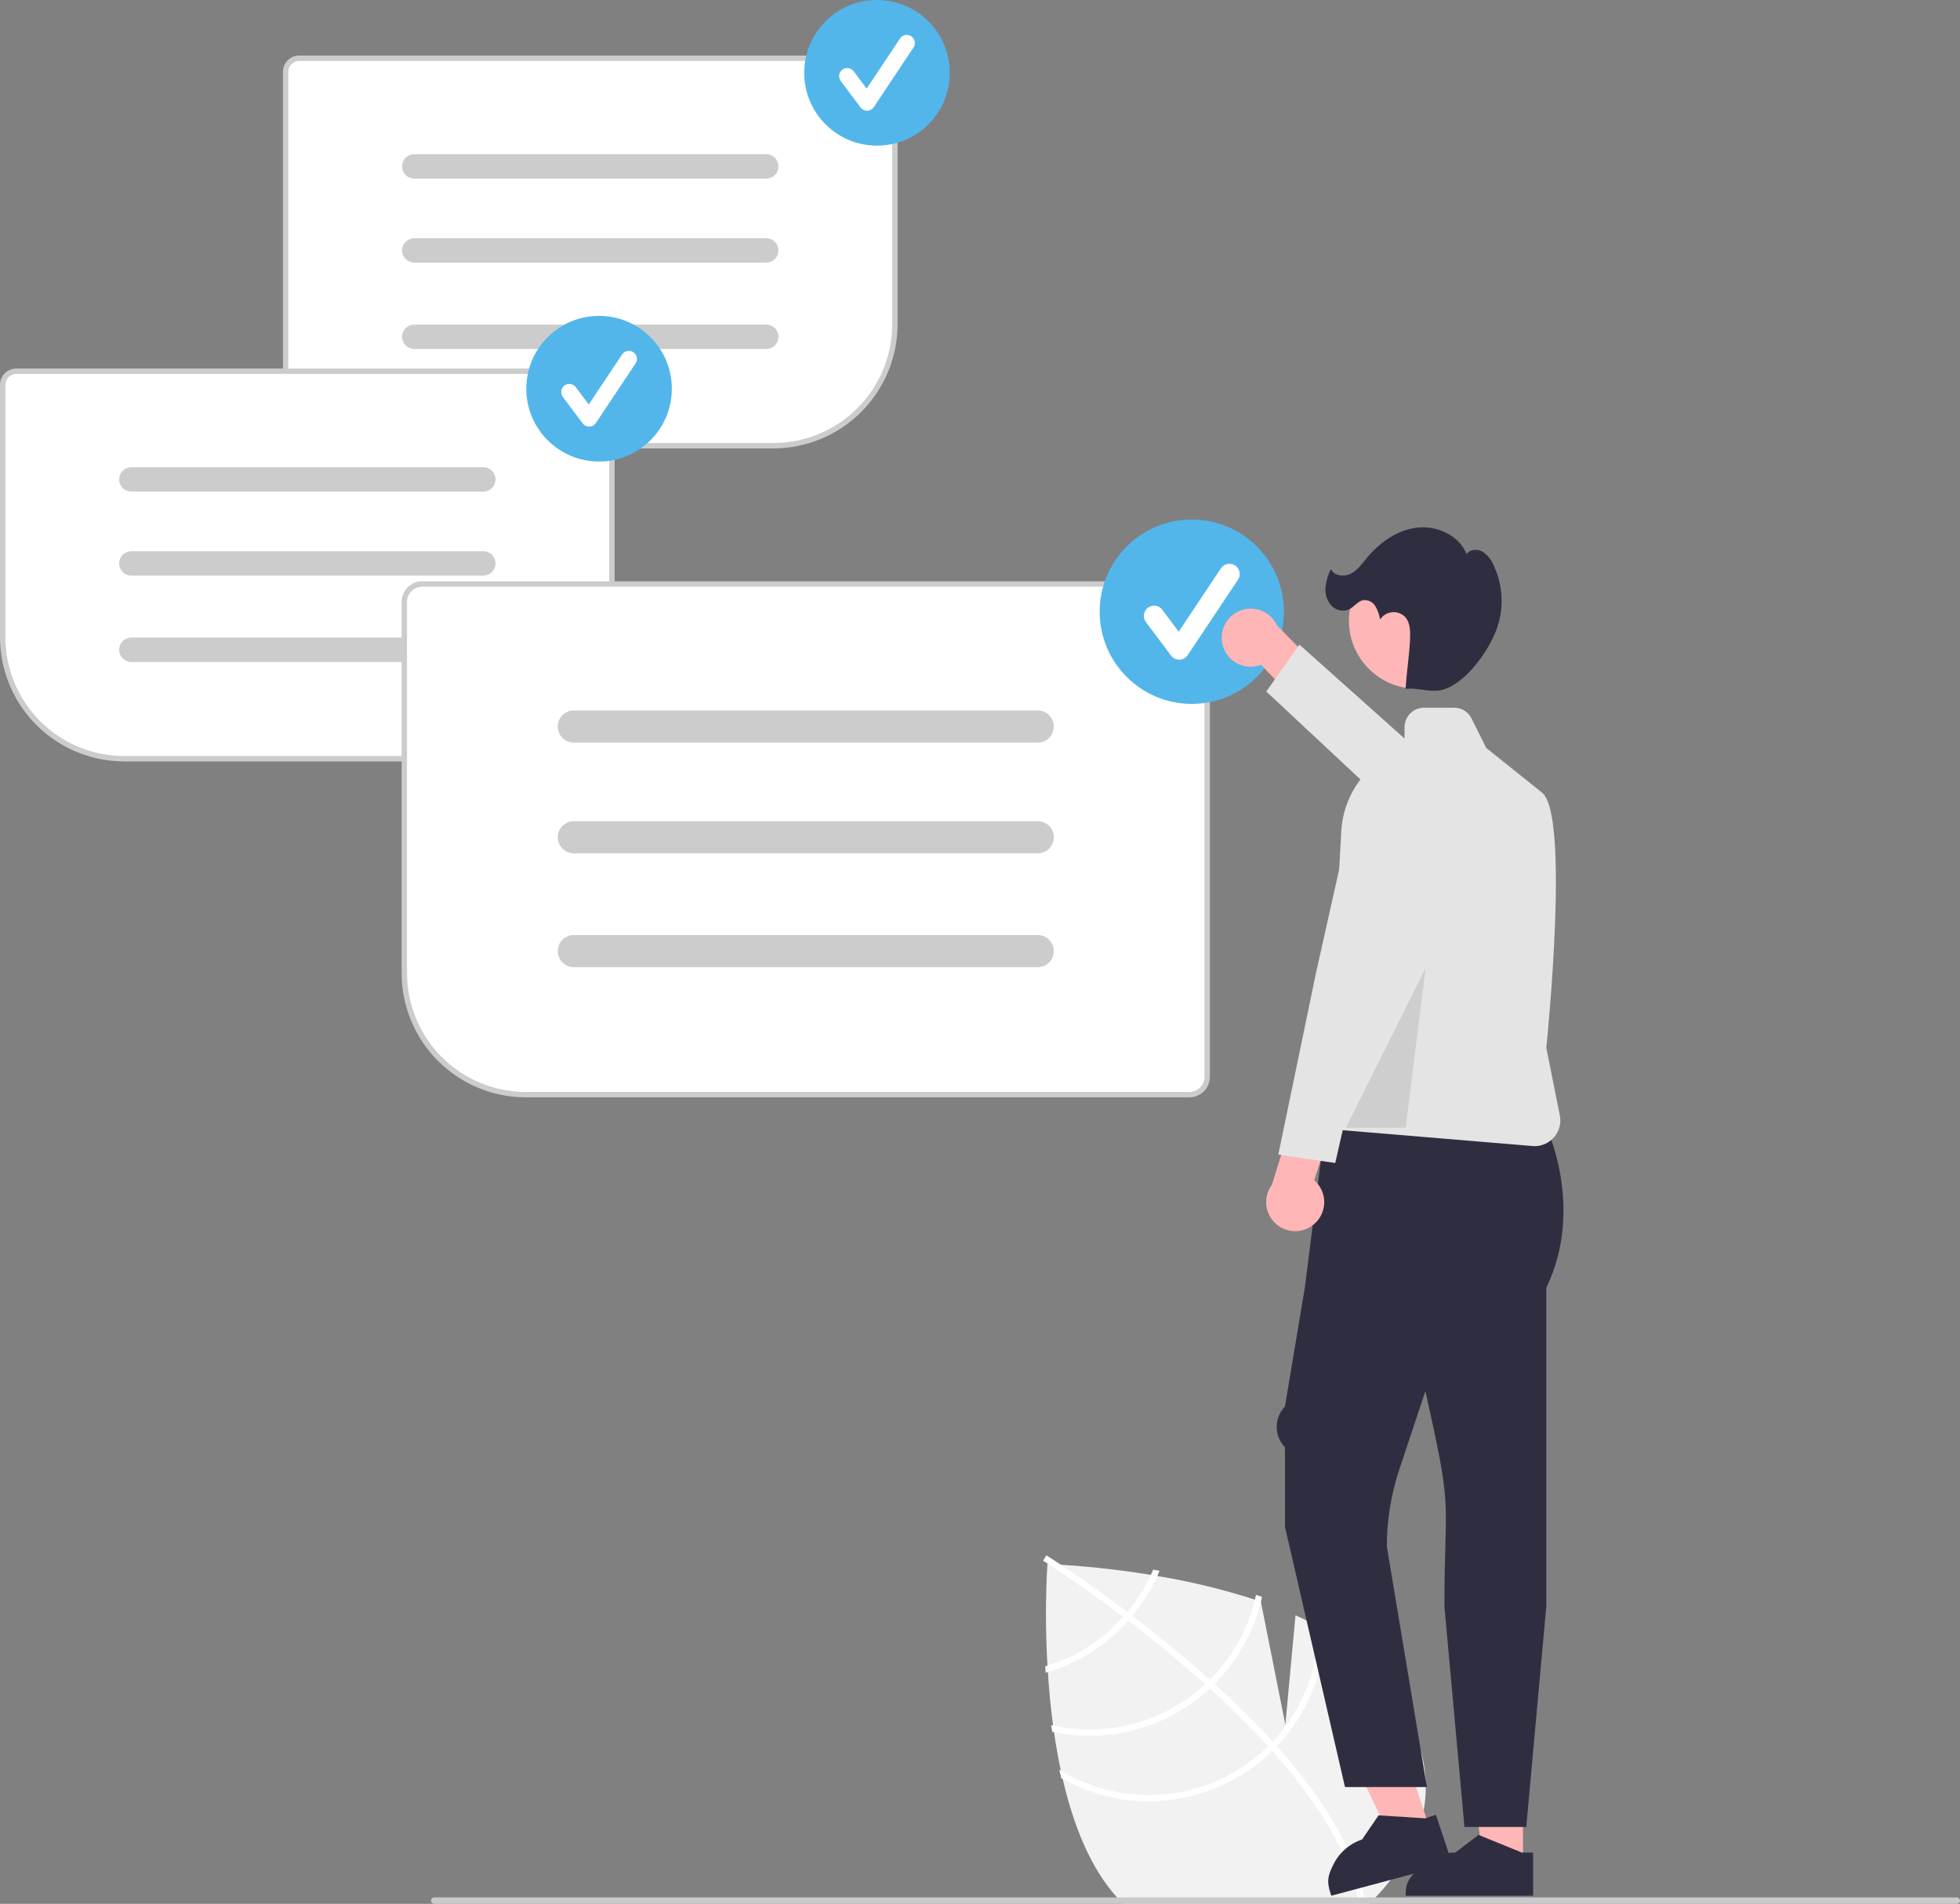 <svg width="351" height="341" viewBox="0 0 351 341" fill="none" xmlns="http://www.w3.org/2000/svg">
<rect x="0" y="0" width="351" height="341" fill="#808080" stroke="none"/>
<g clip-path="url(#clip0_2_69)">
<path d="M246.327 339.849C245.959 340.236 245.578 340.618 245.191 341H201.114C200.752 340.628 200.395 340.246 200.037 339.849C200.023 339.835 200.008 339.815 199.994 339.801C195.205 334.491 192.19 326.772 190.31 318.633C190.19 318.14 190.083 317.642 189.977 317.139C189.484 314.851 189.083 312.54 188.755 310.248C188.697 309.851 188.639 309.454 188.59 309.058C188.146 305.765 187.846 302.524 187.653 299.482C187.629 299.091 187.605 298.709 187.58 298.327C187.226 292.271 187.223 286.199 187.571 280.143C187.571 280.143 187.629 280.143 187.74 280.148C188.064 280.162 188.842 280.196 189.987 280.264C193.142 280.457 199.095 280.941 206.096 282.082C206.478 282.145 206.865 282.213 207.251 282.281C213.173 283.26 219.015 284.676 224.728 286.517C225.086 286.638 225.438 286.759 225.796 286.88L225.801 286.904L230.183 308.913L232 289.322C233.445 289.975 234.851 290.671 236.199 291.416C236.576 291.624 236.943 291.832 237.306 292.045C240.388 293.793 243.185 296.001 245.602 298.593C259.977 314.537 256.899 328.789 246.327 339.849Z" fill="#F2F2F2"/>
<path d="M227.907 311.941L228.671 312.788C237.504 322.682 242.775 331.865 244.399 340.218C244.425 340.339 244.442 340.46 244.468 340.582L243.903 340.689L243.358 340.785C241.701 331.678 235.53 322.265 227.829 313.633C227.583 313.353 227.334 313.068 227.076 312.791C223.784 309.166 220.244 305.688 216.665 302.436C216.39 302.182 216.107 301.928 215.824 301.673C211.077 297.405 206.302 293.544 202.043 290.29C201.743 290.059 201.439 289.831 201.139 289.608C193.908 284.129 188.297 280.497 187.046 279.701C186.896 279.601 186.81 279.549 186.791 279.536L187.087 279.063L187.087 279.055L187.388 278.578C187.407 278.591 187.694 278.766 188.212 279.104C190.159 280.36 195.39 283.816 201.899 288.73C202.191 288.953 202.496 289.181 202.795 289.412C206.254 292.05 210.037 295.072 213.858 298.38C214.819 299.209 215.756 300.037 216.669 300.864C216.956 301.115 217.239 301.369 217.513 301.623C221.383 305.138 224.848 308.577 227.907 311.941Z" fill="white"/>
<path d="M206.512 281.144C206.381 281.458 206.241 281.773 206.096 282.082C204.992 284.473 203.581 286.708 201.897 288.732C201.651 289.022 201.4 289.317 201.139 289.607C200.433 290.386 199.683 291.139 198.887 291.866C195.631 294.815 191.773 297.02 187.58 298.327C187.445 298.37 187.315 298.414 187.179 298.452C187.203 298.834 187.228 299.212 187.252 299.603C187.387 299.565 187.518 299.526 187.653 299.482C192.102 298.14 196.197 295.824 199.641 292.702C200.483 291.941 201.285 291.135 202.042 290.289C202.303 290.004 202.555 289.709 202.796 289.414C204.597 287.249 206.095 284.849 207.251 282.281C207.386 281.971 207.522 281.662 207.652 281.347C207.266 281.28 206.884 281.212 206.512 281.144Z" fill="white"/>
<path d="M224.926 285.661C224.868 285.946 224.8 286.232 224.728 286.517C223.418 291.953 220.628 296.92 216.669 300.866C216.393 301.141 216.113 301.412 215.823 301.673C215.741 301.755 215.649 301.842 215.562 301.92C211.96 305.175 207.633 307.52 202.941 308.762C198.249 310.004 193.329 310.105 188.59 309.058C188.479 309.039 188.363 309.01 188.252 308.985C188.31 309.382 188.363 309.783 188.426 310.18C188.537 310.204 188.644 310.228 188.755 310.248C193.614 311.254 198.641 311.1 203.43 309.798C208.218 308.497 212.633 306.084 216.316 302.757C216.432 302.65 216.552 302.549 216.664 302.437C216.954 302.166 217.234 301.896 217.514 301.625C221.566 297.566 224.432 292.476 225.801 286.904C225.873 286.614 225.941 286.324 226.004 286.033C225.646 285.908 225.289 285.782 224.926 285.661Z" fill="white"/>
<path d="M236.199 290.599C236.204 290.869 236.204 291.145 236.199 291.416C236.118 299.059 233.157 306.389 227.907 311.94C227.637 312.23 227.356 312.511 227.076 312.791C226.772 313.086 226.468 313.381 226.153 313.662C221.293 318.046 215.152 320.751 208.639 321.377C202.125 322.003 195.583 320.518 189.977 317.139C189.881 317.089 189.787 317.034 189.697 316.974C189.813 317.487 189.929 317.99 190.054 318.493C190.141 318.541 190.223 318.59 190.31 318.633C196.078 321.852 202.708 323.185 209.271 322.444C215.833 321.704 222 318.927 226.907 314.503C227.221 314.218 227.535 313.933 227.83 313.633C228.12 313.357 228.395 313.077 228.671 312.786C233.994 307.167 237.068 299.785 237.306 292.045C237.315 291.783 237.32 291.522 237.32 291.261C236.953 291.034 236.576 290.816 236.199 290.599Z" fill="white"/>
<path d="M138.515 80.075H53.577C52.87 80.074 52.193 79.792 51.693 79.292C51.193 78.792 50.912 78.114 50.911 77.406V12.857C50.912 12.149 51.193 11.471 51.693 10.971C52.192 10.471 52.87 10.189 53.577 10.188H157.834C158.541 10.189 159.218 10.471 159.718 10.971C160.218 11.471 160.499 12.149 160.5 12.857V58.071C160.493 63.904 158.175 69.497 154.053 73.622C149.932 77.748 144.344 80.068 138.515 80.075Z" fill="white"/>
<path d="M138.515 80.316H53.577C52.806 80.315 52.067 80.008 51.522 79.463C50.977 78.917 50.67 78.178 50.669 77.406V12.857C50.67 12.085 50.977 11.346 51.522 10.8C52.067 10.254 52.806 9.947 53.577 9.947H157.834C158.605 9.947 159.344 10.254 159.889 10.8C160.434 11.346 160.741 12.085 160.742 12.857V58.07C160.735 63.968 158.391 69.623 154.224 73.793C150.057 77.964 144.408 80.31 138.515 80.316ZM53.577 10.914C53.062 10.914 52.569 11.119 52.205 11.484C51.841 11.848 51.636 12.342 51.636 12.857V77.406C51.636 77.921 51.841 78.415 52.205 78.779C52.569 79.144 53.062 79.349 53.577 79.349H138.515C144.151 79.343 149.555 77.099 153.541 73.11C157.527 69.121 159.769 63.712 159.775 58.07V12.857C159.775 12.342 159.57 11.848 159.206 11.484C158.842 11.119 158.349 10.914 157.834 10.914H53.577Z" fill="#CCCCCC"/>
<path d="M137.225 31.988H74.186C73.607 31.988 73.052 31.758 72.643 31.348C72.234 30.939 72.004 30.383 72.004 29.804C72.004 29.225 72.234 28.669 72.643 28.259C73.052 27.85 73.607 27.62 74.186 27.62H137.225C137.803 27.621 138.357 27.851 138.766 28.261C139.174 28.67 139.404 29.225 139.404 29.804C139.404 30.383 139.174 30.938 138.766 31.347C138.357 31.756 137.803 31.987 137.225 31.988Z" fill="#CCCCCC"/>
<path d="M137.225 47.033H74.186C73.607 47.033 73.052 46.803 72.643 46.394C72.234 45.984 72.004 45.428 72.004 44.849C72.004 44.27 72.234 43.714 72.643 43.305C73.052 42.895 73.607 42.665 74.186 42.665H137.225C137.804 42.665 138.359 42.895 138.768 43.305C139.177 43.714 139.407 44.27 139.407 44.849C139.407 45.428 139.177 45.984 138.768 46.394C138.359 46.803 137.804 47.033 137.225 47.033Z" fill="#CCCCCC"/>
<path d="M137.225 62.508H74.186C73.607 62.508 73.052 62.278 72.643 61.869C72.234 61.459 72.004 60.904 72.004 60.325C72.004 59.745 72.234 59.19 72.643 58.78C73.052 58.371 73.607 58.141 74.186 58.141H137.225C137.804 58.141 138.359 58.371 138.768 58.78C139.177 59.19 139.407 59.745 139.407 60.325C139.407 60.904 139.177 61.459 138.768 61.869C138.359 62.278 137.804 62.508 137.225 62.508Z" fill="#CCCCCC"/>
<path d="M157.051 26.084C164.248 26.084 170.082 20.245 170.082 13.042C170.082 5.839 164.248 0 157.051 0C149.854 0 144.02 5.839 144.02 13.042C144.02 20.245 149.854 26.084 157.051 26.084Z" fill="#52B6EB"/>
<path d="M155.273 19.83C155.048 19.83 154.826 19.777 154.625 19.677C154.424 19.576 154.249 19.43 154.114 19.25L150.559 14.505C150.445 14.353 150.362 14.18 150.314 13.995C150.267 13.81 150.257 13.618 150.284 13.43C150.311 13.241 150.374 13.06 150.471 12.896C150.568 12.732 150.697 12.589 150.849 12.474C151.001 12.36 151.174 12.277 151.359 12.23C151.543 12.182 151.735 12.172 151.924 12.199C152.112 12.226 152.293 12.29 152.457 12.387C152.621 12.484 152.764 12.612 152.878 12.764L155.204 15.868L161.178 6.9C161.391 6.58 161.722 6.358 162.099 6.282C162.476 6.207 162.868 6.284 163.188 6.498C163.508 6.711 163.73 7.043 163.805 7.42C163.88 7.798 163.803 8.189 163.59 8.51L156.48 19.184C156.351 19.377 156.178 19.536 155.975 19.649C155.772 19.761 155.546 19.823 155.314 19.829C155.3 19.83 155.287 19.83 155.273 19.83Z" fill="white"/>
<path d="M107.165 136.138H22.227C16.398 136.132 10.81 133.812 6.688 129.686C2.567 125.561 0.248 119.968 0.242 114.134V68.921C0.242 68.213 0.524 67.535 1.023 67.035C1.523 66.534 2.201 66.253 2.908 66.252H107.165C107.871 66.253 108.549 66.534 109.049 67.035C109.549 67.535 109.83 68.213 109.831 68.921V133.47C109.83 134.177 109.549 134.856 109.049 135.356C108.549 135.856 107.871 136.138 107.165 136.138Z" fill="white"/>
<path d="M107.165 136.38H22.227C16.334 136.374 10.684 134.028 6.517 129.857C2.351 125.687 0.007 120.032 0 114.134V68.921C0.001 68.149 0.308 67.409 0.853 66.864C1.398 66.318 2.137 66.011 2.908 66.01H107.165C107.936 66.011 108.675 66.318 109.22 66.864C109.765 67.409 110.072 68.149 110.072 68.921V133.47C110.072 134.242 109.765 134.981 109.22 135.527C108.675 136.072 107.936 136.379 107.165 136.38ZM2.908 66.978C2.393 66.978 1.9 67.183 1.536 67.547C1.172 67.912 0.967 68.406 0.966 68.921V114.134C0.973 119.776 3.215 125.185 7.2 129.174C11.186 133.163 16.59 135.407 22.227 135.413H107.165C107.679 135.412 108.173 135.208 108.537 134.843C108.901 134.479 109.105 133.985 109.106 133.47V68.921C109.105 68.406 108.901 67.912 108.537 67.547C108.173 67.183 107.679 66.978 107.165 66.978H2.908Z" fill="#CCCCCC"/>
<path d="M86.556 88.052H23.517C22.938 88.052 22.383 87.822 21.974 87.412C21.564 87.002 21.335 86.447 21.335 85.868C21.335 85.288 21.564 84.733 21.974 84.323C22.383 83.914 22.938 83.684 23.517 83.684H86.556C87.135 83.684 87.689 83.914 88.099 84.323C88.508 84.733 88.738 85.288 88.738 85.868C88.738 86.447 88.508 87.002 88.099 87.412C87.689 87.822 87.135 88.052 86.556 88.052Z" fill="#CCCCCC"/>
<path d="M86.556 103.097H23.517C22.938 103.097 22.383 102.867 21.974 102.457C21.564 102.048 21.335 101.492 21.335 100.913C21.335 100.334 21.564 99.778 21.974 99.369C22.383 98.959 22.938 98.729 23.517 98.729H86.556C87.135 98.729 87.689 98.959 88.099 99.369C88.508 99.778 88.738 100.334 88.738 100.913C88.738 101.492 88.508 102.048 88.099 102.457C87.689 102.867 87.135 103.097 86.556 103.097Z" fill="#CCCCCC"/>
<path d="M86.556 118.572H23.517C22.938 118.572 22.383 118.342 21.974 117.933C21.564 117.523 21.335 116.968 21.335 116.388C21.335 115.809 21.564 115.254 21.974 114.844C22.383 114.434 22.938 114.204 23.517 114.204H86.556C87.135 114.204 87.689 114.434 88.099 114.844C88.508 115.254 88.738 115.809 88.738 116.388C88.738 116.968 88.508 117.523 88.099 117.933C87.689 118.342 87.135 118.572 86.556 118.572Z" fill="#CCCCCC"/>
<path d="M107.283 82.666C114.479 82.666 120.313 76.827 120.313 69.624C120.313 62.421 114.479 56.582 107.283 56.582C100.086 56.582 94.252 62.421 94.252 69.624C94.252 76.827 100.086 82.666 107.283 82.666Z" fill="#52B6EB"/>
<path d="M105.505 76.412C105.28 76.412 105.058 76.359 104.857 76.258C104.655 76.158 104.48 76.011 104.345 75.831L100.79 71.087C100.676 70.935 100.593 70.761 100.546 70.577C100.499 70.392 100.488 70.2 100.515 70.011C100.542 69.823 100.606 69.641 100.703 69.478C100.8 69.314 100.928 69.17 101.08 69.056C101.233 68.942 101.406 68.859 101.59 68.811C101.775 68.764 101.967 68.754 102.155 68.781C102.343 68.808 102.525 68.871 102.689 68.969C102.852 69.066 102.995 69.194 103.11 69.346L105.435 72.45L111.409 63.482C111.622 63.162 111.954 62.94 112.331 62.864C112.708 62.789 113.099 62.866 113.419 63.08C113.739 63.293 113.961 63.625 114.036 64.002C114.112 64.379 114.034 64.771 113.821 65.091L106.711 75.766C106.582 75.959 106.41 76.118 106.207 76.23C106.004 76.343 105.777 76.405 105.545 76.411C105.532 76.412 105.518 76.412 105.505 76.412Z" fill="white"/>
<path d="M212.995 196.305H94.148C88.319 196.299 82.731 193.978 78.609 189.853C74.487 185.728 72.169 180.135 72.162 174.301V107.799C72.164 106.887 72.526 106.013 73.17 105.368C73.815 104.723 74.688 104.36 75.599 104.359H212.995C213.906 104.36 214.78 104.723 215.424 105.368C216.068 106.013 216.43 106.887 216.431 107.799V192.865C216.43 193.777 216.068 194.652 215.424 195.297C214.78 195.941 213.906 196.304 212.995 196.305Z" fill="white"/>
<path d="M212.995 196.547H94.148C88.255 196.54 82.605 194.195 78.438 190.024C74.272 185.854 71.928 180.199 71.921 174.301V107.799C71.922 106.823 72.31 105.887 73 105.197C73.689 104.507 74.624 104.118 75.599 104.117H212.995C213.97 104.118 214.905 104.507 215.595 105.197C216.284 105.887 216.672 106.823 216.673 107.799V192.865C216.672 193.841 216.284 194.777 215.595 195.467C214.905 196.158 213.97 196.546 212.995 196.547ZM75.599 105.085C74.88 105.085 74.191 105.372 73.683 105.88C73.174 106.389 72.888 107.079 72.887 107.799V174.301C72.894 179.943 75.136 185.351 79.121 189.34C83.107 193.33 88.511 195.574 94.148 195.58H212.995C213.714 195.579 214.403 195.293 214.912 194.784C215.42 194.275 215.706 193.585 215.707 192.865V107.799C215.706 107.079 215.42 106.389 214.912 105.881C214.403 105.372 213.714 105.085 212.995 105.085H75.599Z" fill="#CCCCCC"/>
<path d="M185.835 133.011H102.759C102.381 133.011 102.007 132.937 101.657 132.793C101.308 132.648 100.99 132.436 100.723 132.169C100.456 131.902 100.243 131.584 100.099 131.235C99.954 130.885 99.879 130.511 99.879 130.133C99.879 129.754 99.954 129.38 100.099 129.03C100.243 128.681 100.456 128.363 100.723 128.096C100.99 127.829 101.308 127.617 101.657 127.472C102.007 127.328 102.381 127.254 102.759 127.254H185.835C186.213 127.254 186.588 127.328 186.937 127.472C187.286 127.617 187.604 127.829 187.871 128.096C188.139 128.363 188.351 128.681 188.495 129.03C188.64 129.38 188.715 129.754 188.715 130.133C188.715 130.511 188.64 130.885 188.495 131.235C188.351 131.584 188.139 131.902 187.871 132.169C187.604 132.436 187.286 132.648 186.937 132.793C186.588 132.937 186.213 133.011 185.835 133.011Z" fill="#CCCCCC"/>
<path d="M185.835 152.838H102.759C102.381 152.839 102.007 152.765 101.657 152.62C101.308 152.476 100.99 152.264 100.723 151.997C100.456 151.729 100.243 151.412 100.099 151.062C99.954 150.713 99.879 150.338 99.879 149.96C99.879 149.582 99.954 149.207 100.099 148.858C100.243 148.508 100.456 148.191 100.723 147.924C100.99 147.656 101.308 147.444 101.657 147.3C102.007 147.155 102.381 147.081 102.759 147.082H185.835C186.598 147.082 187.329 147.385 187.869 147.925C188.408 148.465 188.711 149.197 188.711 149.96C188.711 150.723 188.408 151.456 187.869 151.995C187.329 152.535 186.598 152.838 185.835 152.838Z" fill="#CCCCCC"/>
<path d="M185.835 173.233H102.759C101.996 173.233 101.265 172.929 100.725 172.39C100.186 171.85 99.883 171.118 99.883 170.354C99.883 169.591 100.186 168.859 100.725 168.319C101.265 167.779 101.996 167.476 102.759 167.476H185.835C186.213 167.476 186.588 167.55 186.937 167.694C187.286 167.839 187.604 168.051 187.871 168.318C188.139 168.585 188.351 168.903 188.495 169.252C188.64 169.602 188.715 169.976 188.715 170.354C188.715 170.733 188.64 171.107 188.495 171.457C188.351 171.806 188.139 172.124 187.871 172.391C187.604 172.658 187.286 172.87 186.937 173.015C186.588 173.159 186.213 173.233 185.835 173.233Z" fill="#CCCCCC"/>
<path d="M213.426 126.075C222.537 126.075 229.922 118.683 229.922 109.565C229.922 100.447 222.537 93.055 213.426 93.055C204.316 93.055 196.931 100.447 196.931 109.565C196.931 118.683 204.316 126.075 213.426 126.075Z" fill="#52B6EB"/>
<path d="M211.176 118.158C210.891 118.158 210.61 118.091 210.356 117.964C210.101 117.836 209.879 117.651 209.708 117.423L205.208 111.417C205.064 111.225 204.958 111.005 204.899 110.771C204.839 110.538 204.826 110.295 204.86 110.056C204.894 109.817 204.975 109.587 205.097 109.38C205.22 109.172 205.382 108.991 205.575 108.846C205.768 108.702 205.987 108.597 206.221 108.537C206.454 108.477 206.697 108.464 206.936 108.498C207.174 108.532 207.404 108.613 207.611 108.735C207.818 108.858 207.999 109.021 208.144 109.214L211.088 113.143L218.65 101.79C218.92 101.386 219.34 101.105 219.817 101.01C220.294 100.915 220.789 101.013 221.193 101.283C221.598 101.553 221.879 101.972 221.975 102.45C222.07 102.927 221.973 103.422 221.704 103.828L212.703 117.34C212.54 117.584 212.321 117.786 212.065 117.928C211.808 118.07 211.521 118.149 211.227 118.157C211.21 118.157 211.193 118.158 211.176 118.158Z" fill="white"/>
<path d="M256.161 327.82L249.45 330.066L237.598 305.227L247.504 301.911L256.161 327.82Z" fill="#FFB6B6"/>
<path d="M260.048 333.758L238.408 339.55L238.317 339.276C237.564 337.024 237.733 336.065 238.792 333.94C239.31 332.894 240.03 331.96 240.911 331.194C241.791 330.428 242.815 329.845 243.922 329.477L243.923 329.477L246.873 325.153L255.251 325.686L257.14 325.053L260.048 333.758Z" fill="#2F2E41"/>
<path d="M272.742 334.135H265.665L262.299 306.816L272.743 306.817L272.742 334.135Z" fill="#FFB6B6"/>
<path d="M274.546 339.55L251.729 339.549V339.26C251.729 336.886 252.653 336.104 254.33 334.426C255.153 333.598 256.132 332.941 257.21 332.494C258.288 332.048 259.443 331.819 260.61 331.822H260.611L264.779 328.658L272.555 331.823L274.547 331.823L274.546 339.55Z" fill="#2F2E41"/>
<path d="M218.885 115.251C219.03 115.993 219.337 116.694 219.783 117.305C220.228 117.915 220.802 118.421 221.464 118.785C222.126 119.15 222.86 119.365 223.614 119.415C224.368 119.465 225.124 119.349 225.828 119.075L233.997 127.611L240.392 123.908L228.685 112.015C228.147 110.861 227.205 109.945 226.037 109.44C224.869 108.935 223.557 108.877 222.349 109.276C221.141 109.675 220.121 110.503 219.482 111.605C218.844 112.706 218.631 114.003 218.885 115.251Z" fill="#FFB6B6"/>
<path d="M271.756 158.174L275.439 154.36L254.141 134.618L232.705 115.461L226.768 123.858L249.231 144.843L271.756 158.174Z" fill="#E4E4E4"/>
<path d="M258.67 287.732C258.67 282.94 258.765 279.521 258.841 276.774C259.063 268.735 259.123 266.574 256.05 252.73L255.26 249.174L250.605 263.152C249.118 267.611 248.358 272.281 248.354 276.982L255.532 320.086H240.862L230.117 273.486L230.112 259.231C229.165 258.251 228.636 256.941 228.636 255.577C228.636 254.214 229.165 252.904 230.112 251.923L233.682 230.568L237.295 201.787H276.872C276.872 201.787 283.856 216.276 276.915 230.649L276.914 287.75L273.328 327.232H262.257L258.67 287.732Z" fill="#2F2E41"/>
<path d="M274.452 205.27L237.433 202.183L237.241 202.167L240.195 148.945C240.369 145.598 241.542 142.381 243.563 139.709C245.584 137.038 248.359 135.035 251.53 133.96V130.235C251.531 129.313 251.898 128.429 252.549 127.777C253.2 127.126 254.083 126.759 255.004 126.758H260.413C261.059 126.756 261.692 126.935 262.241 127.274C262.791 127.614 263.234 128.101 263.521 128.68L266.165 133.974L276.167 141.982C281.106 145.938 277.131 185.592 276.917 187.684L279.336 199.79C279.469 200.455 279.453 201.142 279.289 201.801C279.125 202.46 278.817 203.075 278.388 203.6C277.958 204.126 277.417 204.55 276.805 204.842C276.192 205.133 275.522 205.285 274.844 205.287C274.714 205.287 274.583 205.281 274.452 205.27Z" fill="#E4E4E4"/>
<path d="M235.249 219.323C235.835 218.845 236.308 218.244 236.636 217.563C236.964 216.881 237.139 216.137 237.148 215.38C237.158 214.624 237.001 213.875 236.69 213.186C236.379 212.497 235.92 211.885 235.347 211.392L239.02 200.157L232.743 196.258L227.779 212.197C227.016 213.215 226.653 214.479 226.758 215.748C226.864 217.016 227.431 218.202 228.352 219.081C229.272 219.959 230.483 220.469 231.754 220.514C233.026 220.558 234.269 220.135 235.249 219.323Z" fill="#FFB6B6"/>
<path d="M248.159 142.948L243.063 141.248L235.702 174.117L228.922 206.806L239.119 208.308L247.026 173.551L248.159 142.948Z" fill="#E4E4E4"/>
<path d="M253.724 123.356C260.439 123.356 265.882 117.908 265.882 111.187C265.882 104.467 260.439 99.019 253.724 99.019C247.01 99.019 241.566 104.467 241.566 111.187C241.566 117.908 247.01 123.356 253.724 123.356Z" fill="#FFB6B6"/>
<path d="M237.366 105.228C237.478 104.075 237.808 102.954 238.339 101.924C238.907 103.161 240.68 103.376 241.893 102.76C243.107 102.144 243.92 100.975 244.787 99.926C247.075 97.158 250.222 94.912 253.788 94.503C257.355 94.094 261.285 95.896 262.633 99.226C263.238 98.385 264.528 98.292 265.44 98.78C266.322 99.337 267.01 100.152 267.41 101.116C268.307 102.959 268.815 104.968 268.9 107.016C268.985 109.065 268.646 111.109 267.904 113.02C266.403 116.824 262.694 121.948 258.868 123.384C256.545 124.255 254.199 123.14 251.729 123.384C251.858 120.685 252.381 117.356 252.51 114.657C252.581 113.18 252.591 111.526 251.583 110.444C251.273 110.15 250.903 109.928 250.499 109.793C250.094 109.658 249.665 109.614 249.241 109.664C248.817 109.713 248.41 109.855 248.047 110.08C247.684 110.304 247.375 110.606 247.142 110.963C247.017 110.124 246.734 109.317 246.307 108.583C246.089 108.22 245.773 107.925 245.396 107.731C245.018 107.538 244.594 107.454 244.172 107.489C243.14 107.658 242.503 108.717 241.556 109.161C241.019 109.377 240.428 109.423 239.864 109.294C239.299 109.164 238.788 108.865 238.398 108.436C238.019 107.999 237.732 107.489 237.555 106.938C237.377 106.386 237.313 105.805 237.366 105.228Z" fill="#2F2E41"/>
<path opacity="0.1" d="M255.298 173.403L241.019 201.985H251.729L255.298 173.403Z" fill="black"/>
<path d="M351 340.425C351 340.5 350.986 340.575 350.957 340.645C350.928 340.715 350.886 340.779 350.832 340.832C350.779 340.885 350.715 340.928 350.645 340.957C350.575 340.986 350.501 341 350.425 341H77.766C77.613 341 77.467 340.939 77.359 340.831C77.251 340.724 77.191 340.577 77.191 340.425C77.191 340.272 77.251 340.126 77.359 340.018C77.467 339.91 77.613 339.849 77.766 339.849H350.425C350.501 339.849 350.575 339.864 350.645 339.892C350.715 339.921 350.779 339.964 350.832 340.017C350.886 340.071 350.928 340.134 350.957 340.204C350.986 340.274 351 340.349 351 340.425Z" fill="#CACACA"/>
</g>
<defs>
<clipPath id="clip0_2_69">
<rect width="351" height="341" fill="white"/>
</clipPath>
</defs>
</svg>
